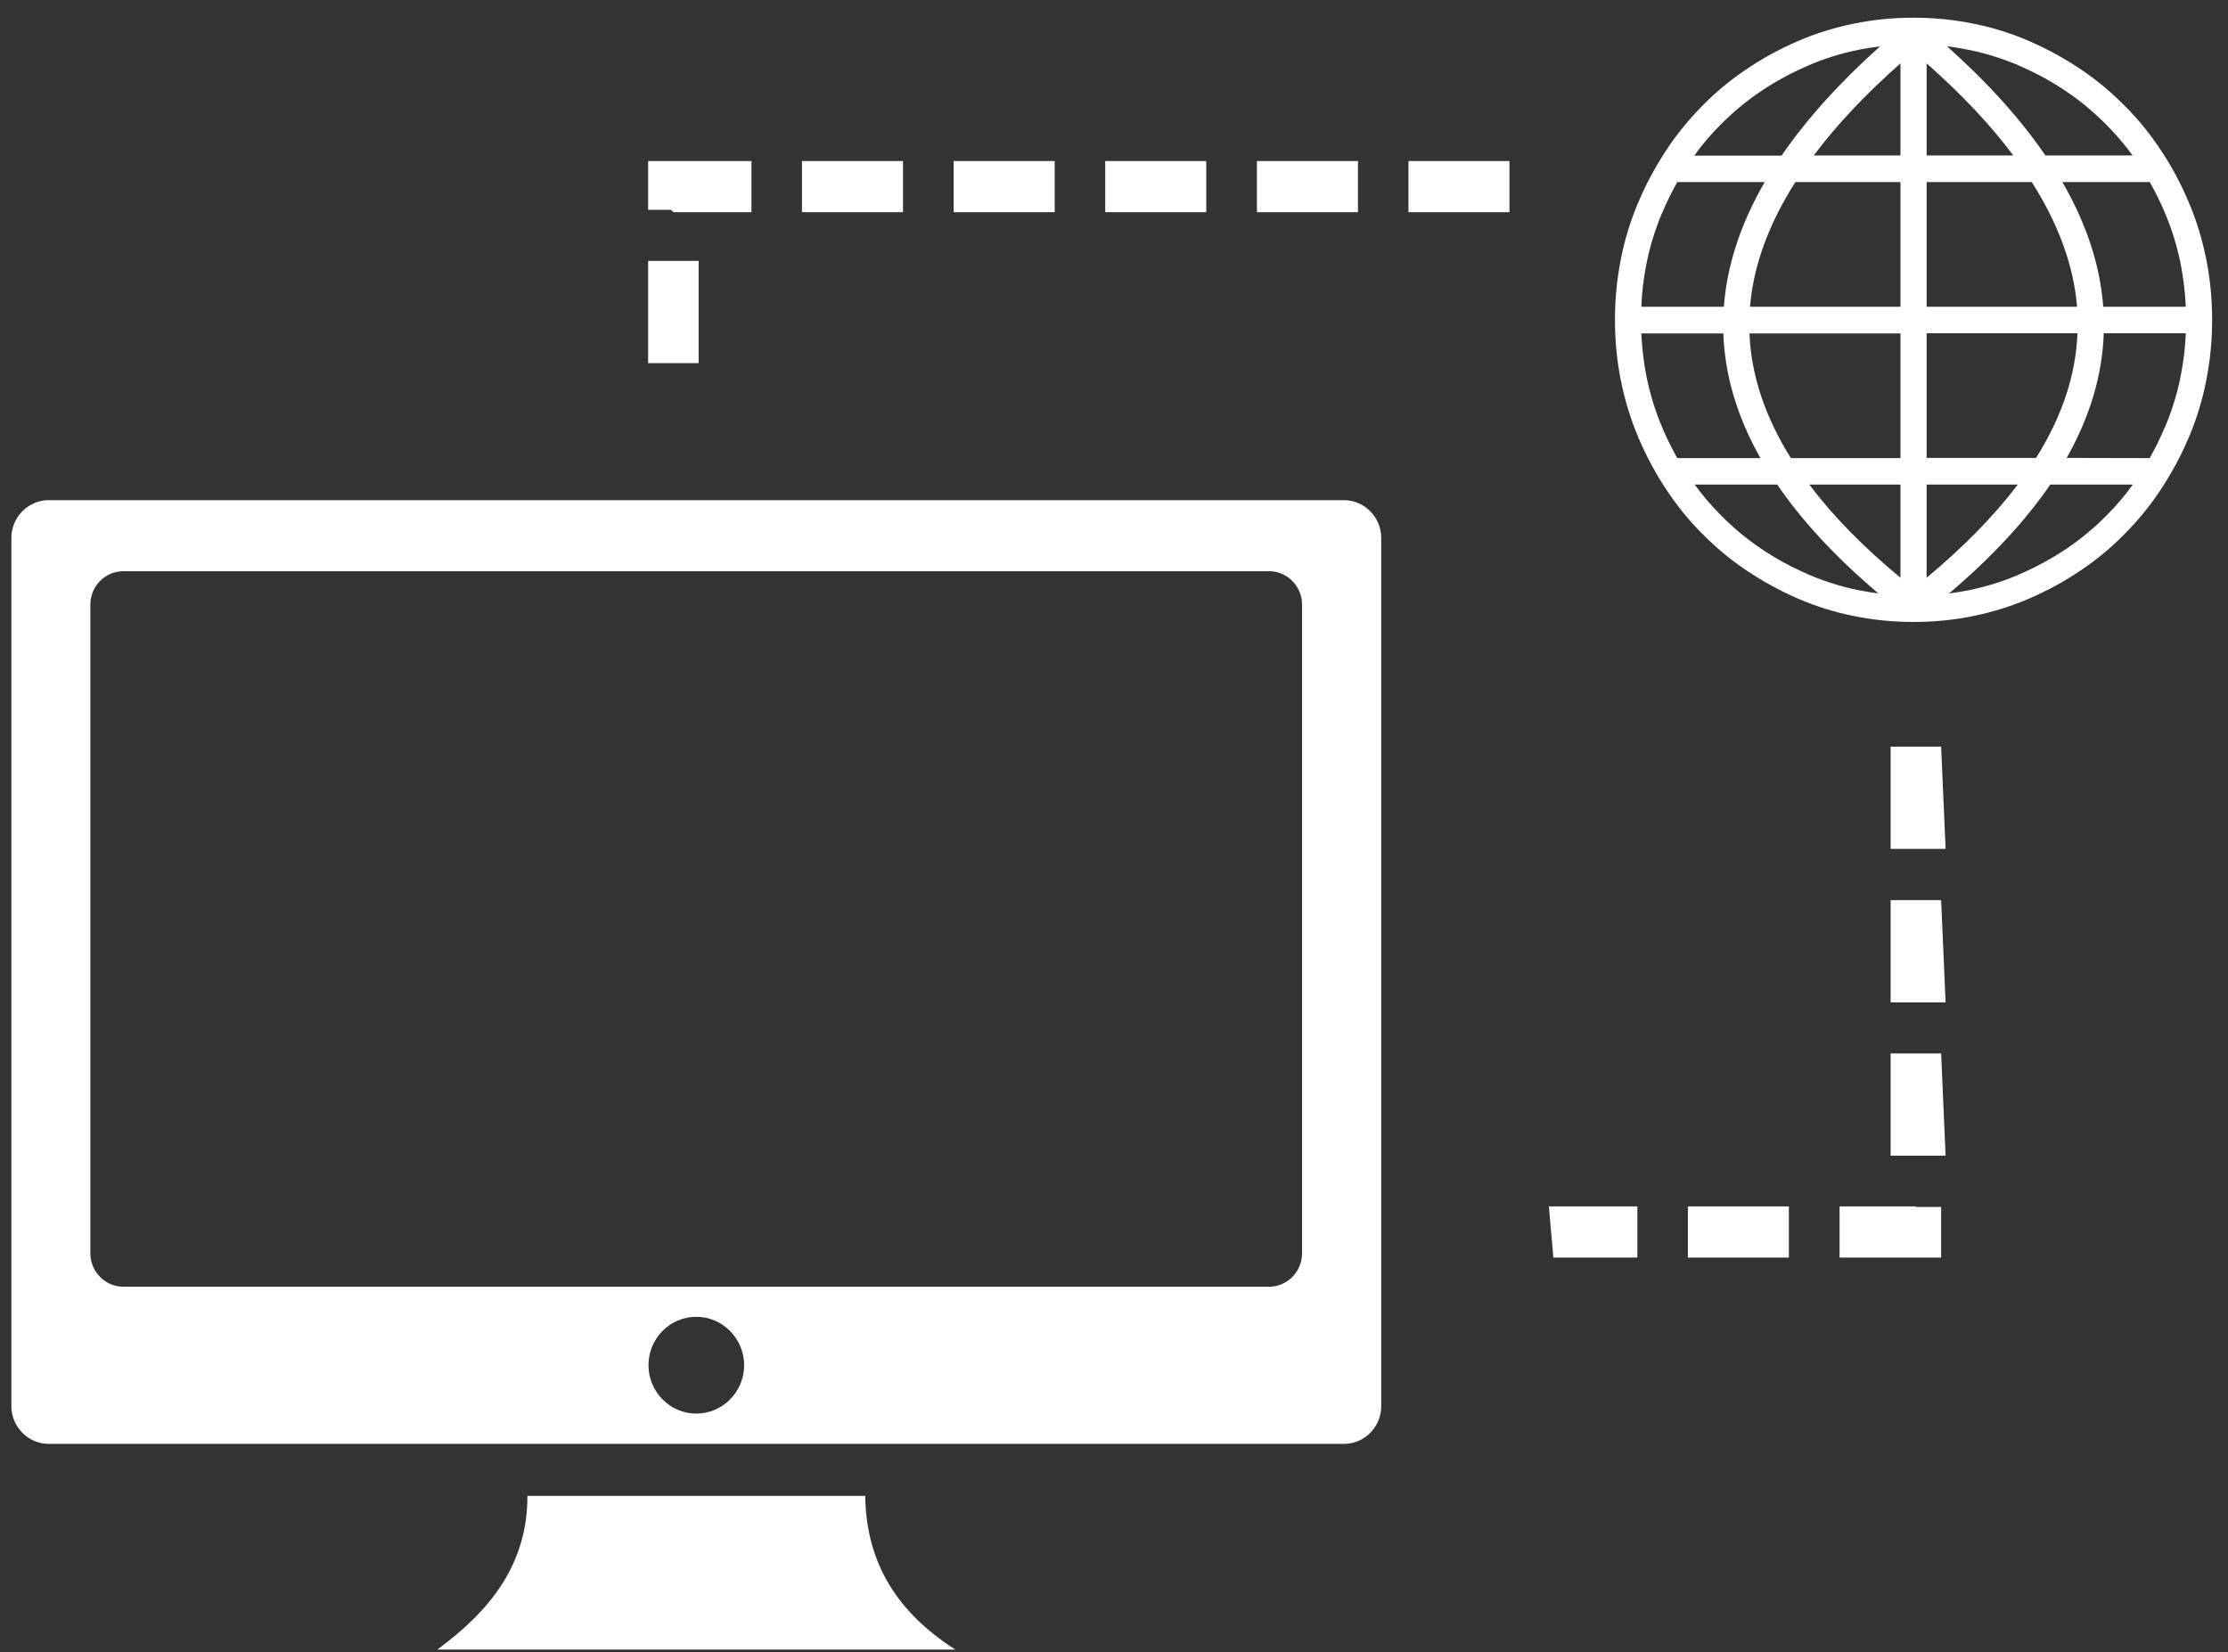<svg width="120" height="89" viewBox="0 0 120 89" fill="none" xmlns="http://www.w3.org/2000/svg">
<rect x="0" y="0" width="120" height="89" fill="#333333" stroke="none"/>
<g clip-path="url(#clip0_1_10040)">
<path fill-rule="evenodd" clip-rule="evenodd" d="M2.619 26.943H72.386C73.486 26.943 74.393 27.861 74.393 28.974V75.749C74.393 76.862 73.496 77.78 72.386 77.78H2.619C1.52 77.78 0.613 76.862 0.613 75.749V28.974C0.613 27.861 1.52 26.943 2.619 26.943ZM104.549 45.727H101.829V40.221H104.549L104.79 45.727H104.549ZM37.628 19.562H34.908V14.056H37.628V19.562ZM36.143 11.303H34.908V10.053V8.676H36.268H40.474V11.43H36.268L36.143 11.303ZM43.194 11.43V8.676H48.635V11.43H43.194ZM51.365 11.43V8.676H56.806V11.43H51.365ZM59.527 11.43V8.676H64.968V11.43H59.527ZM67.698 11.43V8.676H73.139V11.43H67.698ZM75.859 11.43V8.676H81.3V11.43H75.859ZM83.422 67.743H88.188V64.99H83.422L83.664 67.743H83.422ZM90.909 67.743V64.99H96.349V67.743H91.14H90.909ZM99.079 67.743V64.99H103.189V65.019H104.549V66.367V67.743H103.189H99.079ZM104.549 62.257H101.829V56.75H104.549L104.79 62.257H104.549ZM104.549 53.997H101.829V48.49H104.549L104.79 53.997H104.549ZM115.643 24.678C115.692 24.678 115.74 24.678 115.778 24.688C116.077 24.161 116.348 23.604 116.598 23.018C116.608 23.009 116.608 22.999 116.618 22.989C116.984 22.101 117.274 21.183 117.457 20.226C117.602 19.484 117.698 18.732 117.727 17.951H113.309C113.232 20.226 112.556 22.462 111.312 24.668L115.643 24.678ZM114.872 26.104H110.424C109.074 28.085 107.25 30.038 104.974 31.971C105.331 31.922 105.688 31.864 106.035 31.796C106.99 31.6 107.906 31.317 108.794 30.927C109.691 30.536 110.53 30.077 111.312 29.55C112.093 29.023 112.807 28.427 113.473 27.753C113.984 27.236 114.457 26.689 114.872 26.104ZM101.173 31.971C98.896 30.038 97.073 28.085 95.722 26.104H91.275C91.7 26.689 92.172 27.236 92.683 27.753C93.349 28.427 94.063 29.023 94.844 29.55C95.616 30.077 96.456 30.536 97.362 30.927C97.372 30.936 97.382 30.936 97.391 30.946C98.269 31.317 99.176 31.61 100.121 31.796C100.469 31.864 100.826 31.922 101.183 31.971H101.173ZM90.339 24.678H94.816C93.571 22.472 92.896 20.226 92.819 17.961H88.4C88.439 18.742 88.526 19.494 88.67 20.236C88.863 21.202 89.143 22.13 89.529 23.028C89.77 23.604 90.04 24.151 90.339 24.678ZM88.4 16.526H92.847C93.011 14.3 93.745 12.064 95.047 9.809H90.339C90.04 10.336 89.77 10.883 89.529 11.459C89.519 11.469 89.519 11.478 89.51 11.488C89.143 12.377 88.854 13.294 88.67 14.251C88.526 14.993 88.429 15.745 88.4 16.526ZM91.256 8.383H95.954C97.295 6.431 99.06 4.468 101.26 2.496C100.864 2.545 100.478 2.604 100.102 2.682C99.147 2.877 98.231 3.16 97.343 3.551C96.446 3.941 95.607 4.4 94.825 4.927C94.044 5.454 93.33 6.05 92.664 6.724C92.153 7.231 91.68 7.778 91.256 8.383ZM104.858 2.486C107.067 4.459 108.833 6.421 110.164 8.374H114.862C114.437 7.788 113.965 7.241 113.453 6.724C112.788 6.05 112.074 5.454 111.293 4.927C110.521 4.4 109.681 3.941 108.775 3.551C108.765 3.541 108.755 3.541 108.746 3.531C107.868 3.16 106.961 2.867 106.016 2.682C105.63 2.604 105.244 2.545 104.858 2.486ZM115.788 9.809H111.08C112.383 12.064 113.116 14.3 113.28 16.526H117.727C117.688 15.745 117.602 14.993 117.457 14.251C117.264 13.284 116.984 12.357 116.598 11.459C116.357 10.883 116.087 10.336 115.788 9.809ZM99.832 1.276C100.874 1.061 101.954 0.954 103.064 0.954C104.173 0.954 105.244 1.061 106.295 1.276C107.328 1.481 108.321 1.793 109.296 2.213C109.305 2.213 109.325 2.223 109.334 2.233C110.299 2.652 111.215 3.16 112.074 3.736C112.933 4.312 113.724 4.976 114.447 5.708C115.18 6.441 115.827 7.241 116.396 8.11C116.975 8.979 117.467 9.906 117.881 10.883C118.306 11.879 118.615 12.904 118.827 13.958C119.039 15.013 119.145 16.106 119.145 17.229C119.145 18.352 119.039 19.435 118.827 20.5C118.624 21.544 118.316 22.55 117.901 23.536C117.901 23.546 117.891 23.565 117.881 23.575C117.467 24.561 116.965 25.479 116.396 26.348C115.827 27.216 115.171 28.017 114.447 28.749C113.724 29.491 112.933 30.145 112.074 30.721C111.215 31.307 110.299 31.805 109.334 32.225C108.35 32.655 107.337 32.967 106.295 33.182C105.254 33.397 104.173 33.504 103.064 33.504C101.954 33.504 100.883 33.397 99.832 33.182C98.8 32.977 97.806 32.664 96.832 32.245C96.822 32.245 96.803 32.235 96.793 32.225C95.828 31.805 94.912 31.297 94.053 30.721C93.195 30.145 92.404 29.482 91.68 28.749C90.947 28.017 90.301 27.216 89.731 26.348C89.153 25.479 88.661 24.551 88.246 23.575C87.821 22.579 87.513 21.554 87.3 20.5C87.088 19.445 86.982 18.352 86.982 17.229C86.982 16.106 87.088 15.022 87.3 13.958C87.503 12.914 87.812 11.908 88.227 10.922C88.227 10.912 88.236 10.893 88.246 10.883C88.661 9.897 89.162 8.979 89.731 8.11C90.301 7.241 90.957 6.441 91.68 5.708C92.404 4.966 93.195 4.312 94.053 3.736C94.912 3.15 95.828 2.652 96.793 2.233C97.767 1.803 98.79 1.491 99.832 1.276ZM103.768 3.414V8.374H108.437C107.212 6.733 105.659 5.083 103.768 3.414ZM103.768 9.809V16.526H111.871C111.688 14.319 110.878 12.084 109.431 9.809H103.768ZM103.768 17.951V24.668H109.662C111.061 22.442 111.804 20.207 111.891 17.951H103.768ZM103.768 26.104V31.122C105.765 29.462 107.405 27.783 108.678 26.104H103.768ZM102.359 31.122V26.104H97.449C98.713 27.783 100.353 29.462 102.359 31.122ZM102.359 24.678V17.961H94.227C94.314 20.216 95.066 22.452 96.456 24.678H102.359ZM102.359 16.526V9.809H96.697C95.25 12.084 94.439 14.319 94.256 16.526H102.359ZM102.359 8.383V3.414C100.469 5.083 98.915 6.733 97.69 8.374H102.359V8.383ZM28.406 80.582H46.6C46.648 83.765 47.941 86.616 51.452 88.861H23.553C26.361 86.801 28.415 84.292 28.406 80.582ZM37.503 70.936C38.921 70.936 40.079 72.108 40.079 73.543C40.079 74.978 38.921 76.15 37.503 76.15C36.085 76.15 34.927 74.978 34.927 73.543C34.927 72.108 36.075 70.936 37.503 70.936ZM6.642 30.77H68.354C69.328 30.77 70.129 31.581 70.129 32.567V67.519C70.129 68.505 69.328 69.315 68.354 69.315H6.642C5.668 69.315 4.867 68.505 4.867 67.519V32.567C4.867 31.571 5.668 30.77 6.642 30.77Z" fill="white"/>
</g>
<defs>
<clipPath id="clip0_1_10040">
<rect width="118.542" height="87.908" fill="white" transform="translate(0.613 0.954)"/>
</clipPath>
</defs>
</svg>
